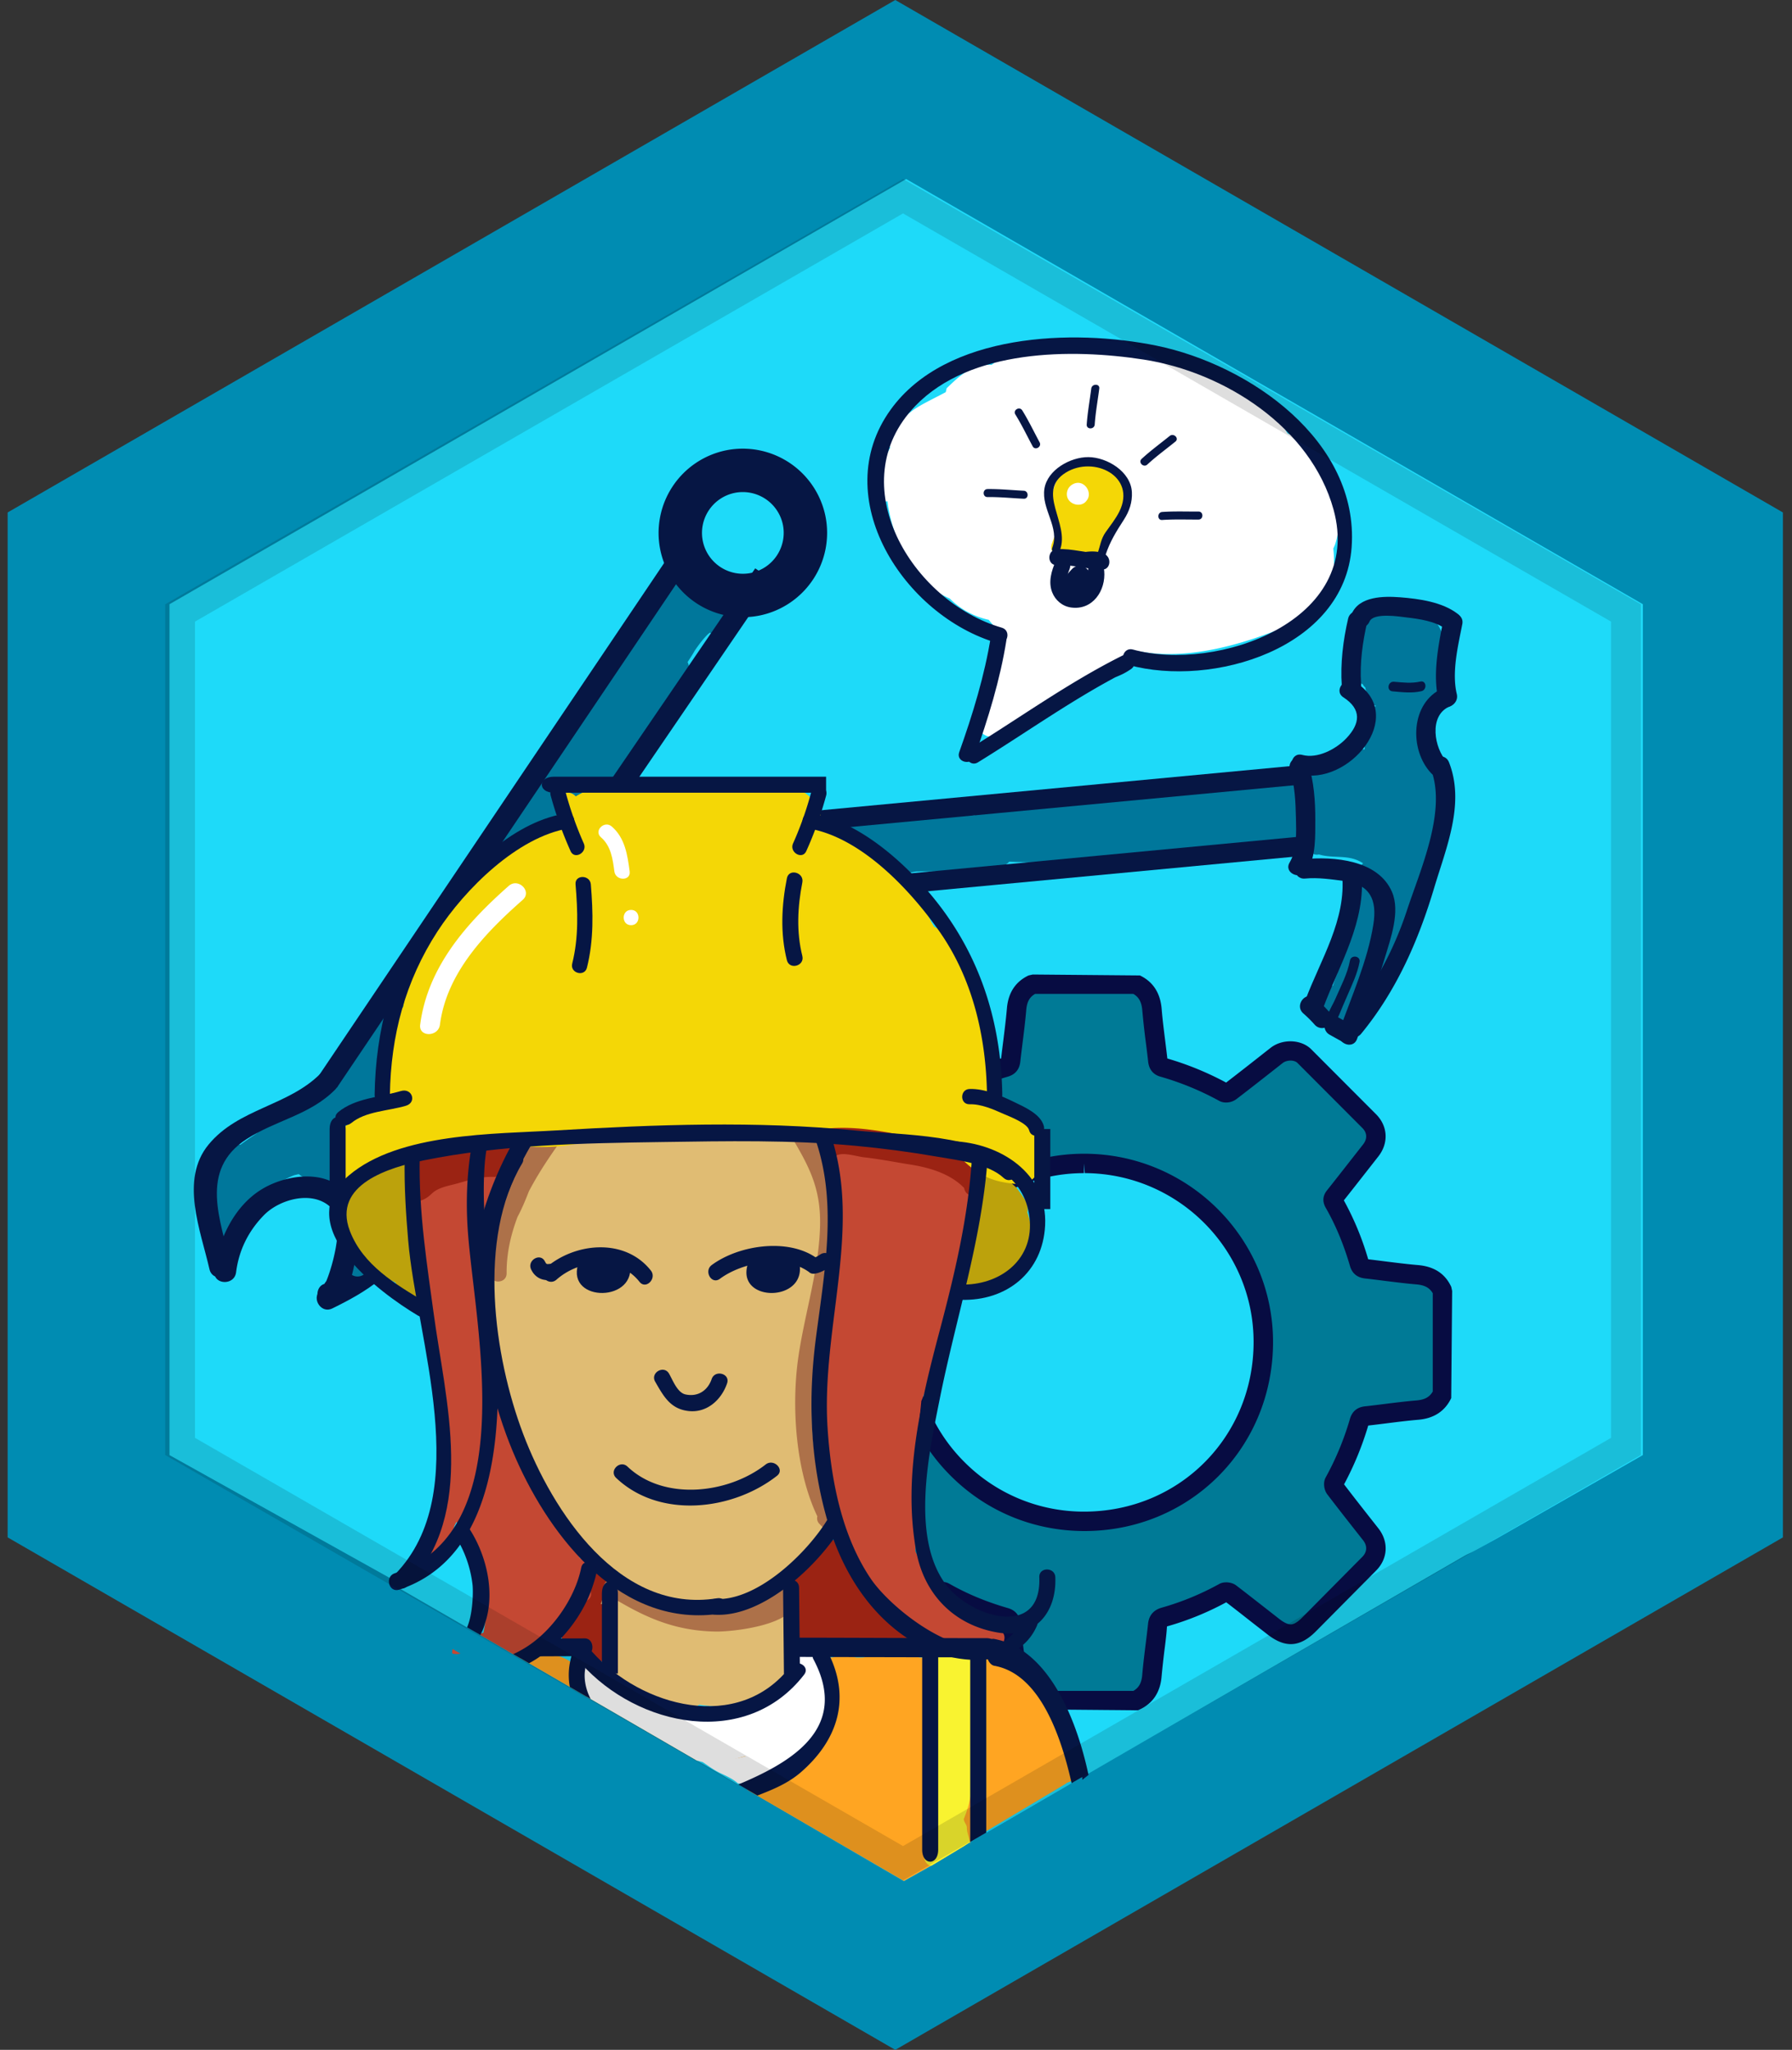 <svg height="128" viewBox="0 0 111.896 128" width="111.896" xmlns="http://www.w3.org/2000/svg"><rect x="0" y="0" width="111.896" height="128" fill="#333333" stroke="none"/><path d="m111.329 96-55.426 32-55.425-32-.001-64 55.426-32 55.426 32z" fill="#008cb2"/><path d="m102.583 37.73v53.13l-9.12 5.21-1.47.81-.249.12-.13.06-.12.061-23.54 13.63-.13.08-.25.14-.3.17-.36.21-.04.021-5.29 3.07-1 .579-.02.021-.391.25-2.01 1.21h-.01l-1.711.96-9.149-5.32-1.19-.699-1-.591-.52-.3-.41-.24-.67-.38-.29-.17-6.33-3.67-.23-.13-1.07-.62-2.55-1.479-.53-.311-.46-.26-.4-.23-1.65-.96-.06-.04-.77-.439-4.14-2.39-.05-.04s-.01-.011-.02-.011l-.22-.13c-.01 0-.02-.16-.03-.17l-.16-.149-.21-.2-.04-.03h-.01l-13.7-7.64v-53.133l46-26.55z" fill="#1edaf9"/><path clip-rule="evenodd" d="m64.488 61.458h6.431c.668.319.95.856 1.013 1.585.089 1.066.247 2.128.366 3.191.025.229.101.353.339.419 1.321.376 2.581.899 3.785 1.56.097.052.3.026.392-.044.974-.742 1.935-1.502 2.897-2.26.52-.407 1.303-.393 1.735.039 1.352 1.352 2.704 2.706 4.053 4.061.521.524.548 1.25.088 1.835-.752.953-1.494 1.913-2.251 2.862-.117.147-.119.248-.03.405.681 1.193 1.188 2.461 1.572 3.777.069.238.189.314.418.34 1.064.118 2.125.279 3.19.369.728.063 1.269.34 1.583 1.012v6.43c-.309.655-.831.945-1.549 1.01-1.079.091-2.15.252-3.227.371-.23.025-.347.104-.417.34a18.498 18.498 0 0 1 -1.563 3.782c-.056.098-.029.301.041.394.735.964 1.485 1.916 2.235 2.869.461.585.428 1.312-.091 1.835l-3.761 3.795c-.753.758-1.372.8-2.22.144-.901-.699-1.794-1.411-2.704-2.102-.092-.069-.294-.09-.392-.037a17.755 17.755 0 0 1 -3.719 1.532c-.299.083-.387.232-.418.515-.112 1.052-.27 2.1-.358 3.155-.062.718-.354 1.24-1.009 1.549h-6.431c-.669-.316-.952-.856-1.012-1.586-.089-1.067-.247-2.126-.367-3.19-.023-.229-.105-.347-.341-.415a17.366 17.366 0 0 1 -3.779-1.571c-.16-.092-.26-.078-.406.038-.948.756-1.905 1.498-2.859 2.25-.586.46-1.31.442-1.84-.085-1.321-1.316-2.632-2.643-3.946-3.966-.558-.561-.583-1.265-.096-1.886.746-.943 1.486-1.889 2.213-2.845.069-.091.092-.294.038-.393a17.938 17.938 0 0 1 -1.547-3.75c-.069-.245-.182-.344-.435-.371-1.065-.115-2.123-.277-3.189-.366-.73-.062-1.269-.345-1.585-1.016v-6.43c.29-.52.652-.903 1.305-.965 1.161-.111 2.315-.279 3.473-.409.232-.028.349-.102.417-.342a18.43 18.43 0 0 1 1.558-3.785c.053-.099.033-.302-.034-.392-.744-.974-1.503-1.935-2.258-2.898-.409-.522-.402-1.298.032-1.733 1.343-1.346 2.686-2.689 4.035-4.028.565-.563 1.269-.585 1.885-.098.941.748 1.889 1.487 2.844 2.215.091.068.293.09.393.035a18.836 18.836 0 0 1 3.783-1.562c.237-.067.316-.186.341-.414.121-1.077.279-2.149.371-3.228.062-.717.353-1.238 1.008-1.547zm-7.961 22.36c-.014 6.158 4.971 11.171 11.164 11.18 6.058.01 11.17-4.783 11.193-11.153.024-6.209-4.942-11.171-11.148-11.195-6.191-.028-11.195 4.974-11.209 11.168z" fill="#007a96" fill-rule="evenodd"/><path d="m71.055 106.797-6.827-.059c-.817-.385-1.274-1.086-1.356-2.084-.056-.668-.14-1.334-.222-2.001a64.3 64.3 0 0 1 -.135-1.096 18.222 18.222 0 0 1 -3.678-1.519c-.574.455-1.146.902-1.718 1.352l-1.021.801c-.815.642-1.923.587-2.642-.13-1.035-1.03-2.063-2.067-3.091-3.104l-.859-.864c-.766-.771-.82-1.826-.141-2.688a210.48 210.48 0 0 0 2.114-2.717 18.752 18.752 0 0 1 -1.502-3.67 78.78 78.78 0 0 1 -1.195-.146c-.638-.08-1.274-.16-1.913-.214-.996-.083-1.695-.541-2.082-1.359l-.058-.26v-6.588l.076-.137c.279-.502.767-1.178 1.777-1.274a66.623 66.623 0 0 0 2.087-.241c.434-.054.867-.109 1.301-.158.374-1.279.879-2.51 1.506-3.68a252.75 252.75 0 0 0 -1.721-2.21l-.438-.559c-.603-.771-.569-1.885.081-2.536 1.344-1.346 2.688-2.691 4.036-4.029.761-.759 1.841-.815 2.689-.144.898.714 1.802 1.421 2.713 2.115a19.596 19.596 0 0 1 3.676-1.509c.045-.386.09-.746.136-1.107.083-.677.168-1.351.227-2.028.085-.973.54-1.66 1.353-2.044l.26-.058 6.691.059c.816.389 1.271 1.089 1.356 2.08.054.67.14 1.338.223 2.004.045.367.092.733.133 1.102 1.266.368 2.493.871 3.67 1.503a228.14 228.14 0 0 0 2.365-1.846l.41-.321c.736-.579 1.909-.54 2.538.085l4.053 4.063c.739.743.792 1.804.134 2.638l-.89 1.136c-.418.534-.836 1.068-1.259 1.6a17.95 17.95 0 0 1 1.521 3.68c.395.046.761.092 1.127.139.658.082 1.316.165 1.975.221 1.017.088 1.696.531 2.083 1.358l.057.258-.058 6.69c-.384.811-1.071 1.267-2.044 1.353-.665.056-1.323.139-1.983.222-.385.049-.77.097-1.155.14a19.425 19.425 0 0 1 -1.509 3.672c.675.885 1.367 1.763 2.059 2.641l.081.104c.657.833.601 1.893-.136 2.636l-3.761 3.796c-.991.996-1.906 1.062-3.022.196l-1.005-.782c-.521-.41-1.044-.822-1.574-1.226a18.004 18.004 0 0 1 -3.7 1.506c-.024.415-.076.833-.127 1.252a51.959 51.959 0 0 0 -.21 1.885c-.084.975-.541 1.662-1.353 2.046zm-6.42-1.212h6.135c.347-.201.51-.498.553-.997.055-.643.135-1.286.214-1.929.051-.412.104-.824.147-1.237.021-.205.09-.822.857-1.034a17.011 17.011 0 0 0 3.592-1.48c.292-.164.765-.124 1.043.081.579.441 1.148.888 1.716 1.331l.997.779c.286.222.524.334.705.334.072 0 .292 0 .714-.425l3.76-3.795c.3-.303.318-.688.047-1.032l-.082-.104c-.726-.921-1.45-1.842-2.161-2.772-.193-.261-.276-.723-.089-1.058a17.915 17.915 0 0 0 1.513-3.657c.137-.46.449-.719.931-.773.406-.044.812-.095 1.215-.146.675-.084 1.349-.168 2.027-.225.497-.046.794-.208.995-.554v-6.136c-.201-.347-.507-.51-1.029-.555-.676-.057-1.349-.143-2.024-.227-.394-.05-.787-.1-1.181-.143-.487-.056-.8-.315-.933-.772-.397-1.36-.893-2.553-1.519-3.647-.215-.381-.187-.745.083-1.083.456-.572.906-1.147 1.356-1.723l.893-1.139c.276-.351.261-.728-.042-1.031l-4.051-4.061c-.201-.2-.664-.2-.932.01l-.408.322c-.829.65-1.658 1.304-2.495 1.942a1.071 1.071 0 0 1 -.624.196.88.88 0 0 1 -.424-.101 17.814 17.814 0 0 0 -3.663-1.51c-.46-.128-.72-.443-.777-.934-.042-.388-.091-.772-.14-1.157a48.785 48.785 0 0 1 -.227-2.053c-.045-.516-.209-.824-.559-1.028h-6.134c-.347.2-.508.497-.552.995-.059.69-.146 1.382-.232 2.073-.048.39-.097.777-.14 1.167-.055.483-.314.797-.776.932-1.281.372-2.513.88-3.661 1.509a.891.891 0 0 1 -.439.106c-.107 0-.383-.019-.608-.189-.959-.73-1.91-1.474-2.855-2.224-.377-.298-.74-.287-1.08.053-1.349 1.339-2.69 2.682-4.033 4.026-.213.214-.205.648.017.932l.437.557c.612.779 1.224 1.56 1.826 2.349.214.285.249.742.084 1.047a18.057 18.057 0 0 0 -1.507 3.664c-.128.457-.441.719-.929.776-.456.052-.909.108-1.362.165-.707.089-1.414.178-2.123.245-.323.031-.538.177-.756.526v6.118c.202.351.509.516 1.028.559.656.056 1.309.137 1.962.218.414.053.828.105 1.242.149.497.054.818.327.954.812.347 1.222.85 2.442 1.496 3.622.165.307.128.766-.085 1.048-.732.962-1.475 1.911-2.222 2.856-.305.387-.29.741.05 1.082l.858.866a693.489 693.489 0 0 0 3.085 3.099c.302.301.689.31 1.038.035l1.023-.802c.612-.48 1.225-.959 1.833-1.443.112-.09.608-.364 1.084-.09 1.106.63 2.301 1.125 3.646 1.515.464.134.724.448.777.933.042.384.091.769.139 1.153.086.684.171 1.365.228 2.053.043.519.205.828.554 1.031zm3.075-9.981c-3.175-.004-6.136-1.233-8.358-3.462a11.676 11.676 0 0 1 -3.431-8.325c.013-6.492 5.291-11.774 11.766-11.774h.052c6.507.026 11.777 5.322 11.752 11.805-.026 6.591-5.2 11.756-11.781 11.756zm-.023-22.955v.606c-5.808 0-10.54 4.739-10.553 10.564a10.473 10.473 0 0 0 3.076 7.465 10.51 10.51 0 0 0 7.482 3.107c5.922 0 10.563-4.634 10.585-10.55.024-5.814-4.707-10.563-10.543-10.587z" fill="#070c42"/><path d="m56.896 101.771c-.773-.746-1.725-1.225-2.469-2.018-.755-.805-1.99-1.947-1.844-3.108.053-.42-.453-.564-.752-.432-.556.246-.854.697-1.12 1.179-.564.171-.908.62-1.1 1.194-.169.178-.26.42-.178.846a7.05 7.05 0 0 0 -.019.209c-.313.189-.246.564-.009.761.017.394.062.774.122 1.11a.554.554 0 0 0 -.01.266l.063.292c.06.279.317.373.557.331a.41.41 0 0 0 .286-.095c.005 0 .01.002.016.001.552.178 1.041.32 1.717.215a7.039 7.039 0 0 1 1.255-.069c.23.419.546.784 1.04.862.281.044.68-.128.633-.482-.012-.09-.033-.176-.051-.263.494.043.994.076 1.51.055.421-.018.679-.539.353-.854zm-19.508-3.479c-.213-.112-.488-.091-.632.186-.355.678-.646 1.384-.958 2.083-.191.428-.385 1.034-.646 1.417-.221.321.074.748.432.752.396.004.923-.094 1.171.153.035.229.092.452.21.661.247.438.93.24.932-.252.001-.375-.075-.657-.206-.874-.027-.5.063-1.087.06-1.48-.002-.294-.028-.588-.044-.882-.022-.424.177-.77.318-1.152.146-.401-.298-.7-.637-.612z" fill="#9b2313"/><path d="m50.772 107.022c-.63.576-1.121 1.277-1.743 1.851-1.233.105-2.351.729-3.591.773a.462.462 0 0 0 -.396.232 13.94 13.94 0 0 1 -1.351-.852c-.374-.271-.727.094-.716.461.024.008.046.007.07.019.682.341 1.24.882 1.926 1.21.393.188.793.36 1.109.647.38.046.767.018 1.158-.131.623-.236 1.556-.788 2.046-1.246.085-.08.16-.169.243-.251a.447.447 0 0 0 .085-.089c.631-.638 1.211-1.319 1.867-1.918.477-.434-.232-1.139-.707-.706z" fill="#fff"/><path d="m20.754 81.701c2.125-1.041 4.023-2.188 4.949-4.458 1.283-3.151-.626-6.442 1.129-9.651.418-.762-.711-1.512-1.131-.745-1.23 2.25-1.268 4.288-1.099 6.799.247 3.649-1.35 5.322-4.465 6.85-.784.384-.168 1.592.617 1.205z" fill="#061644"/><path clip-rule="evenodd" d="m44.551 37.76a1.041 1.041 0 0 1 -.441-.046.615.615 0 0 0 -.3-.171c-.01-.001-.01-.013-.019-.013-.075-.069-.163-.114-.216-.217a.584.584 0 0 0 -.388-.225c.167-.724-.804-1.211-1.241-.558-.071.104-.118.184-.167.265a.637.637 0 0 0 -.309.166c-2.384 2.299-4.187 5.035-5.648 7.992-.006.009-.014.017-.02.027l.004.004c-.026.053-.057.102-.083.157a.618.618 0 0 0 -.063.304c-1.54 2.707-3.337 5.121-4.984 7.774a.647.647 0 0 0 .015.755c-.019.021-.035.045-.052.067-.128.162-.264.321-.396.485-.168.02-.336.113-.476.299-.303.408-.616.805-.916 1.208a.647.647 0 0 0 -.217.179c-1.117 1.448-2.147 2.842-2.765 4.554l-.006.006a.619.619 0 0 0 -.485.279l-1.82 2.768c-.041.063-.056.121-.076.182a.565.565 0 0 0 -.163.112c-.861.897-1.654 1.748-2.313 2.805a.658.658 0 0 0 -.037.644.59.59 0 0 0 -.066.257c-.033.008-.068.008-.101.021-.569.247-1.08.585-1.567.954-.136.088-.27.179-.405.269a.711.711 0 0 0 -.671.106c-.759.546-1.512 1.011-2.155 1.617-.334.228-.671.456-.997.698-.234-.05-.502.021-.713.277-.3.363-.494.716-.617 1.077-.018.031-.04.059-.051.091-.008.024-.008.048-.015.072-.011.047-.019.094-.028.14-.336 1.26-.058 2.501-.375 3.775l.01.003c-.012.059-.035.109-.046.174-.143.774 1.163 1.025 1.353.266.015-.06.013-.12.024-.18l.01.003a4.905 4.905 0 0 1 .583-1.598c.178.05.363.021.521-.122a.73.73 0 0 0 .6-.412c.064-.124.118-.252.177-.378.557-.53 1.221-1.024 1.933-1.289.093-.022.189-.046.284-.065a6.951 6.951 0 0 0 2.197 1.081c.248.398.558.758.836 1.132.282 1.162.244 2.029-.026 3.275-.148.68.544 1.179 1.123.734 1.183-.904 1.577-2.194 1.575-3.546.295-.102.528-.368.457-.767a13.8 13.8 0 0 1 -.173-1.504c.012-.103.031-.214.037-.316a3.436 3.436 0 0 0 -.035-.707.698.698 0 0 0 .282-.329c.242-.599.833-3.238.03-3.679l-.006-.062c.023-.027.051-.054.073-.081a.611.611 0 0 0 .36-.294c.137-.231.252-.456.352-.678.517-.749.953-1.546 1.3-2.396.312-.462.592-.943.827-1.445.495-.633.94-1.3 1.345-1.993.762-1.101 1.513-2.208 2.27-3.309 1.045-1.311 2.026-2.667 3.015-4.029.185-.253.163-.496.048-.683 1.375-1.795 2.7-3.627 4.103-5.404 1.554-1.967 2.416-4.327 4.168-6.158.245-.254.243-.565.119-.816.15-.236.313-.467.444-.713.063-.09.127-.184.193-.274.167-.233.343-.451.54-.661.294-.321.289-.087.092-.292.339.357 1.034.282 1.174-.243l.15-.563c.15-.567-.407-1.134-.976-.838z" fill="#00779b" fill-rule="evenodd"/><path d="m47.448 38.432a5.269 5.269 0 0 1 -6.217-4.091 5.269 5.269 0 0 1 4.088-6.217 5.27 5.27 0 0 1 6.219 4.088 5.268 5.268 0 0 1 -4.09 6.22zm-1.58-7.653a2.553 2.553 0 0 0 -1.982 3.013 2.555 2.555 0 0 0 3.014 1.984 2.557 2.557 0 0 0 1.984-3.016 2.557 2.557 0 0 0 -3.016-1.981z" fill="#061644"/><path d="m42.51 33.612 1.125.758-22.593 33.539-1.124-.758zm4.647 1.878 1.12.764-21.785 31.938-1.12-.765z" fill="#061644"/><path d="m14.405 78.976c-.629-2.783-1.993-5.914.99-7.845 1.823-1.184 3.96-1.499 5.539-3.1.609-.616-.292-1.631-.907-1.008-2.014 2.045-5.135 2.18-7.002 4.446-1.813 2.198-.488 5.391.053 7.78.193.855 1.522.581 1.327-.273z" fill="#061644"/><path d="m14.742 79.444c.175-1.383.773-2.583 1.748-3.574.975-.99 3.017-1.555 4.149-.491.629.59.453 1.751.332 2.506a11.514 11.514 0 0 1 -.382 1.524 7.658 7.658 0 0 1 -.214.587c-.242.312-.192.361.146.154-.872-.087-.956 1.267-.088 1.352 1.281.126 1.61-2.186 1.793-3.026.313-1.445.366-3.114-.794-4.205-1.314-1.237-3.582-.885-4.993-.065-1.792 1.037-2.799 3.173-3.05 5.151-.109.871 1.246.951 1.353.087z" fill="#061644"/><path d="m64.204 104.7c-.47-.63-1.2-.99-1.83-1.17-.03-.011-.05-.021-.09-.03h-.7c-.03 0-.07.04-.1.03a1.695 1.695 0 0 0 -.33-.03h-.471c.131 0 .005-.055.136-.075 0 0-.235.035-.235.065v.01h-.121l-.01.01c-.021 0-.03.021-.05.03a.37.37 0 0 0 -.101.02c-.04 0-.08-.02-.12-.02-.05 0-.1-.021-.149-.021-.04 0-.09-.02-.13-.02h-.35c-.01.01-.01 0-.01 0h-.22c-.04 0-.09.045-.13.035-.08-.011-.16-.035-.24-.035h-.021c-.109 0-.229-.055-.34-.075-.01 0-.01.035-.01.065v.01h-.211c-.06 0-.12-.01-.17-.01-.14-.021-.29-.05-.43-.021-.011 0-.011.011-.021.011 0 .01-.01.02-.02.02h-.321c-.03 0-.05-.101-.061-.101a7.126 7.126 0 0 1 -1.859-.09c-.46-.399-.93.08-1.49.171-.06.01-.12.02-.18.02h-.29c-.04 0-.09 0-.14-.02-.01 0-.01 0-.02-.011-.27-.069-.67-.29-.79-.239-.07-.021-.31.159-.51.239a.465.465 0 0 1 -.15.03h-.17c-.21 0-.33-.04-.4.08-.16.229-.13.53-.13 1-.01.22-.02.46-.07.7-1.42 1.3-2.89 2.34-4.41 3.35-.98-.2-2.04-.14-2.95.37-.01 0-.03-.02-.05-.02-.54-.4-1.09-.62-1.68-.721-1-.479-2.01-.66-3.03-1.05-.37-.32-.73-.65-1.1-.94-.29-.52-.59-1.039-.89-1.539 0 0-.01-.011-.02-.011-.02-.05-.07-.1-.09-.149a.384.384 0 0 0 -.05-.09c-.04-.08-.09-.171-.13-.271-.01-.1-.14-.2-.16-.29-.01-.01-.01-.02-.01-.03 0-.08.03-.149-.01-.199-.13-.25-.26-.28-.43-.15-.12.08-.21.25-.22.479-.05-.05-.08-.1-.13-.14-.06-.05-.13-.09-.19-.13-.49-.32-1.04-.45-1.6-.52-.36-.04-.73-.061-1.09-.08-.17-.011-.34-.021-.5-.04-.08 0-.15-.011-.22-.021-.14-.02-.33-.03-.55-.03l.4.23.46.26.53.311 2.55 1.479 1.07.62.23.13 6.33 3.67.29.17.044.024a.53.53 0 0 1 .726-.281c.785.391 2.006.14 2.833-.194 1.204-.485 2.349-1.136 3.228-2.103a.433.433 0 0 1 .298-.148c.026-.017.046-.038.074-.055.56-.337 1.029.503.505.863-.185.127-.251.211-.277.204a.055.055 0 0 1 -.009.007c.001.105-.004.212.013.316-.037.44-.068.93-.313 1.315-.491.774-1.254 1.373-2.188 1.483a16.54 16.54 0 0 1 -1.037.085c-.245.104-.489.209-.729.326l.624.366 9.149 5.32 1.711-.96h.01l2.01-1.21.391-.25c.01.07.02.15.02.22v-.24l.85-.579.15-.091 5-2.979v-.021l.3-.119.23-.091.46-.17c-.078-2.694-2.128-4.624-3.368-6.264z" fill="#ffa522"/><path d="m64.152 75.725a1.172 1.172 0 0 0 -.171-.839 13.52 13.52 0 0 0 -.5-.71c-.316-.289-.63-.577-.942-.865-.228-.135-.452-.27-.676-.41-.308-.304-.792-.271-1.135-.065-.136.078-.092.051-.363.077-.801.074-1.168 1.189-.507 1.572-.585 1.394-.207 2.594-.127 4.241.01.241.086.483.205.702-.009.021-.023.032-.031.055-.143.422-.052.836.299 1.123.364.297.841 0 .88-.343.185.021.374.01.569-.064.179-.067.367-.152.556-.242a2.02 2.02 0 0 0 1.06-.393c1.103-.804 1.381-2.544.883-3.839zm-36.593 2.294c-.107-1.119-.001-2.838-.568-3.9l.061-.042c.738-.522.45-1.913-.423-2.12-2.51-.594-3.984-.021-4.232 1.898-.236-.048-.59.313-.688.604-.374 1.109-.006 3.128.458 4.042.053.104.504.438.583.479.086.205.295-.053.396.146.268.539.887.601 1.41.894.041.025.087.037.129.06.107.203.24.403.437.581.396.365 1.147.542 1.607.171 1.011-.82.947-1.611.83-2.813z" fill="#bca20c"/><path d="m51.26 94.344-.015-.034c.031-.206.062-.413.083-.624l.001-.023c.232-2.282-.161-4.861-.535-7.211.352-2.583.732-5.438.719-8.124.291-1.772.6-4.107-.242-5.678-.02-.435-.037-.868-.064-1.304-.029-.45-.481-.599-.785-.45l-.007-.008a3.28 3.28 0 0 0 -.581-.295c-.014-.061-.022-.122-.037-.183-.122-.49-.688-.454-.933-.111a8.201 8.201 0 0 0 -.8-.142.532.532 0 0 0 -.574-.25c-.6.103-2.889.137-5.018.406-.01-.057-.014-.112-.025-.169-.103-.548-.87-.46-1.021 0-.037.114-.063.231-.096.347a14.21 14.21 0 0 0 -.765.162 30.3 30.3 0 0 1 -1.202-.283c-1.491-.387-2.359-.237-2.686.733a.52.52 0 0 0 -.301-.046.594.594 0 0 0 -.439.114c-.015-.121-.02-.249-.044-.364-.072-.349-.492-.468-.778-.316a1.92 1.92 0 0 0 -.303.21c-.173-.246-.574-.243-.797-.062-.086.07-.146.151-.217.228-.234-.074-.528-.016-.661.211-.264.454-.355.611-.454.873a.5.5 0 0 0 -.208.187 4.146 4.146 0 0 0 -.583 1.582.588.588 0 0 0 .033.305c-.452 2.499-1.41 5.614-1.094 8.26-.033.444-.04.891-.021 1.338a.477.477 0 0 0 -.243.575c.225.768.44 1.546.662 2.324.289 2.131.97 4.234 2.229 5.853a.523.523 0 0 0 .093.53c.04.048.073.099.113.146l.002.011c.692 1.555 1.653 3.104 2.849 4.413.073.156.16.307.239.46a.48.48 0 0 1 .25-.001c.721.189 1.152.673 1.075 1.441-.028.283-.244.435-.467.466a1.369 1.369 0 0 1 -.102.314c.054-.021.193.028.461.551-.081 1.063-.223 2.128-.241 3.211-.002.174.115.304.217.388.06.117.162.226.277.316.229.181.358.354.548.222.066.295.294.375.394.671.125.369.677.503.917.228.916.625 2.092.679 3.241.823a.388.388 0 0 0 .326-.115c.311.043.641.077 1.001.099 1.101.068 2.841.163 3.691-.69.314.13.729-.09.741-.484.085-2.943.275-2.693-.066-5.628a.554.554 0 0 0 -.392-.479c-.005-.061-.017-.123-.023-.184.287-.067.53-.206.74-.396a.466.466 0 0 0 .249-.155c.395-.463.716-.961.959-1.498a.58.58 0 0 0 .322-.465c.006-.058.003-.113.007-.17a.463.463 0 0 0 .264-.167c.288.045.624-.201.655-.524.03-.297.089-.56.067-.86-.023-.36-.328-.526-.605-.505z" fill="#e0bc73"/><path d="m60.104 70.141c.015-.157.031-.313.041-.473.015-.274-.254-.549-.53-.53-1.125.077-2.197-.368-3.31-.484-1.133-.12-2.305-.122-3.443-.133a.488.488 0 0 0 -.314.109c-2.966-.439-6.152-.311-8.511-.284-.701.008-1.398.042-2.095.085a.5.5 0 0 0 -.378-.175c-2.675-.094-5.335-.269-8.008-.198-2.136.057-4.359 1.195-6.513 1.435-.518.057-.729.678-.267.986.03.021.062-.052.092-.029-.01.063-.011.051-.017.051h-.006c-.015 0-.027.415-.042.564-.046.01-.093.072-.14.081-.677.119-.593.971-.114 1.253-.745.315-.396 1.557.421 1.296 1.692-.547 3.305-1.273 4.947-1.945 4.1-.553 8.22-.884 12.372-.967 2.678-.052 5.331.08 7.972.559 2.226.403 5.293.636 6.888 2.362.598.646 1.559-.321.965-.964-.087-.094-.176-.171-.265-.254.187-.582.35-1.169.541-1.751a.489.489 0 0 0 -.286-.594z" fill="#ad7149"/><path d="m28.273 102.97c.16.101.32.2.48.28-.16.05-.32.05-.51 0a.461.461 0 0 1 .03-.28zm8.63-3.49c.03.22-.09.38-.25.46-.28.13-.7.05-.79-.32-.01-.061-.03-.12-.04-.18-.12.229-.25.449-.38.67-.07 1.05-.79 1.62-1.56 2.21-.11.12-.2.26-.31.38a.42.42 0 0 1 -.37.16c-.1.09-.2.189-.29.29l-.09.09a.409.409 0 0 1 -.32.31l-.46-.26-.4-.23-1.65-.96-.06-.04a.41.41 0 0 1 .11-.069c.04-.01.09-.021.14-.03.05-.21.08-.42.11-.63.11-.73.14-1.47.16-2.22a20.8 20.8 0 0 1 -.54-1.341.552.552 0 0 1 -.04-.21c-.02-.04-.05-.09-.07-.13a.481.481 0 0 1 -.44-.26c-.11-.189-.25-.57-.4-1.05-.06-.19-.11-.39-.17-.601a4.68 4.68 0 0 1 -.19-.3c-.02-.05-.05-.09-.07-.14-.01-.021-.02-.03-.03-.05-.04.09-.09.18-.13.26-.01.04-.02.08-.04.12-.01.06-.03.12-.05.17 0 .01-.01.02-.02.03-.12.84-.37 1.27-1.22 1.68-.11.06-.22.07-.32.05-.07 0-.13-.02-.19-.05a.532.532 0 0 1 -.13-.83c.38-.45.66-.94.92-1.44.1-.329.26-.659.26-.989v-.04c0-.84.14-1.62.26-2.42.04-.67.075-1.351.095-2.021-.15-.89-.232-1.79-.262-2.689a.378.378 0 0 1 -.087-.15c-.82-2.03-.778-4.17-.898-6.33-.01-.07-.009-.14-.009-.21l-.03-.28c-.03-.26-.06-.529-.079-.79-.05-.46-.1-.92-.16-1.38-.32-2.64-.59-5.189-.31-7.85 0-.061 0-.12.01-.18.03-.261.19-.431.38-.48.21-.07.45 0 .58.2.28-.01.55-.021.82-.061.57-.189 1.2-.479 1.49-.489.26-.021.53-.03.79-.051.06 0 .12 0 .18-.01.22-.05.43-.1.65-.149a.504.504 0 0 1 .22.01c.08.01.15.04.21.08.14 0 .28-.109.41-.119.11-.051.23-.121.34-.121h.14c.05 0 .1.09.15.09.1-.01.18.065.25.096.18.01.36.037.54.047.11.01.2.063.28.134.03 0 .06.027.08.057.29.28.17.854-.36.894-.04.02-.08.042-.13.062-.01.01-.03.011-.04.021-.02.26-.09.541-.18.86-.09.33-.45.431-.72.33-.036.064-.076.129-.114.193l-.048.083c-.08.248-.169.485-.258.733-.5 1.391-1.08 2.771-1.44 4.221-.01.04-.02.08-.05.109-.02.07-.07.12-.12.16a.462.462 0 0 1 -.26.101.893.893 0 0 1 -.32-.051c.01.32 0 .63 0 .95v.01c0 .11.05.21.06.32.05 1.13.13 2.271.12 3.4a.435.435 0 0 1 .305.35c.17 1.061.232 2.12.202 3.17 0 .3-.009.59-.019.88.12.57.271 1.13.431 1.7.06.021.12.04.17.08.09.05.17.13.21.25 0 .01.01.01.01.02.12.32.24.631.36.94.01.021.03.03.04.04.55 1 1.03 2.03 1.49 3.07.77 1.279 1.57 2.55 1.99 3.96.15-.011.3.02.41.149.36.431.62.88.84 1.351.14.04.27.12.33.3.01.01.02.02.02.04.09.3.15.5.19.67.08.32.1.53.15 1.08.002.03.011.07.011.11zm25.434 2.27c-2.275-.818-3.844-2.33-4.922-4.332-.082-.179-.17-.361-.254-.542a11.218 11.218 0 0 0 -.135-1.646c.099-1.133.072-2.271.013-3.416.19-1.446.353-2.896.495-4.35.006-.011.016-.018.021-.03.019-.042.032-.087.049-.129l.005.002.006-.031c.558-1.335.959-2.703 1.287-4.09a.414.414 0 0 0 .309-.254c.58-1.317.76-2.786.881-4.271.128-.372.259-.743.378-1.116.049-.15.08-.306.121-.459a.4.4 0 0 0 .13-.237c.153-1.001.313-1.982.406-2.974l.076-.676a.46.46 0 0 0 -.018-.207c.004-.094.004-.188.006-.281.28-.866.296-1.365-.007-1.871.364-.155.523-.74.087-.944-.606-.287-.697-.347-1.064-.423a8.654 8.654 0 0 0 -.367-.154c.063-.287-.093-.61-.49-.621-.59-.018-1.177.01-1.762.059-.63-.001-1.251.006-1.866.082-1.244-.329-2.707-.328-3.654-.339-.063-.001-.118.027-.174.049-.048-.011-.088-.021-.149-.03-.49-.066-.927.474-.515.886.094.093.16.208.241.313a.567.567 0 0 0 .02.182c.173.56.341 1.107.5 1.654l.007.037c-.079 1.541-.221 3.104.147 4.595-.002.021-.012.038-.012.061-.007 1.4-.026 2.797-.007 4.196-.04.363-.073.727-.098 1.091a.558.558 0 0 0 -.16.34c-.475 4.601-1.564 11.871 1.611 15.866.016.021.035.03.052.046.006.007.008.014.014.02.117.114.23.236.345.356.311.744.667 1.475 1.095 2.185.185.307.554.306.786.132.254.265.529.515.86.721a.48.48 0 0 0 .306.056c.227.185.464.352.706.508a.476.476 0 0 0 .246.297c.774.422 1.557.72 2.377 1.047.314.125.542-.078.615-.339.368.088.74.169 1.106.272a.536.536 0 0 0 .652-.371l.065-.265c.077-.301-.09-.555-.367-.655z" fill="#c44833"/><path d="m60.951 73.432c.256-.064.476-.299.399-.638a5.794 5.794 0 0 1 -.084-.552.43.43 0 0 0 -.036-.469c-.003-.005.23-.011.225-.015-.041-.62.129-1.244.129-1.863v-.395h-.485c-.005 0-.006.066-.013.02-.047-.355-.396-.356-.678-.253-.516-.208-1.12-.13-1.678-.326-.203-.071-.379.02-.499.15-.825-.217-1.651-.415-2.481-.616-1.004-.243-1.845-.488-2.862-.227a.464.464 0 0 0 -.227.146 1.48 1.48 0 0 1 -.681-.338c-.394-.349-.92.012-.907.412a.57.57 0 0 0 -.343.669c.002.012-.002-.022 0-.011.116.56.28.374.616 1.374h.001c.125 0 .268.503.429.677a1.44 1.44 0 0 0 -.141.087c-.554.39-.025 1.32.535.926.418-.294 1.294.023 1.785.077.953.105 1.891.295 2.836.443 1.237.194 2.524.564 3.411 1.469.045.283.285.548.646.458a3.27 3.27 0 0 1 .134-.033c.423-.107.466-.591.232-.887-.082-.103-.174-.191-.263-.285zm-28.018-4.697c-.033-.014-.049-.043-.088-.052-.761-.178-1.365.142-1.983.463l-.07.028a1.293 1.293 0 0 0 -.517-.132c-.046-.209-.201-.377-.484-.346-.049.006-.093.019-.14.027l-.001-.009c-.022.009-.044.014-.067.021a2.524 2.524 0 0 0 -.581.192c-.403.132-.814.237-1.229.322a.523.523 0 0 0 -.432.084c-.101.015-.196.045-.297.057a.563.563 0 0 0 -.378.202l-.151-.004c-.214-.009-.477.167-.511.39-.126.809.042 1.63.057 2.445-.093.41-.148.819-.142 1.27a.5.5 0 0 0 .067.242c-.031.013-.061.034-.093.042-.664.159-.39 1.181.274 1.021.351-.085.569-.25.831-.495.4-.373 1.083-.468 1.592-.613.793-.228 1.496-.438 2.33-.398-.009-.012.106-.024.097-.036.216.002.663-.102.663-.35v-.002c0-.019-.01-.035-.012-.052.03-.024.062-.043.088-.077.904-1.136 1.577-2.42 2.089-3.776.209-.554-.564-.844-.912-.464z" fill="#9b2313"/><path d="m52.219 94.779c-2.625-4.584-1.257-10.453-.376-15.298.284-1.558.609-3.345.342-4.922a7.126 7.126 0 0 0 -.573-1.812.574.574 0 0 0 .022-.264c-.116-.731-.431-1.408-.815-2.025-.158-.252-.416-.281-.627-.193l-.094-.157c-.345-.58-1.226-.049-.88.533 1.202 2.026 2.057 3.422 1.987 5.951-.077 2.765-.985 5.516-1.368 8.244-.42 3.006-.162 7 1.2 9.852a.484.484 0 0 0 .128.467l.255.265c.409.425 1.098-.121.799-.641zm-2.902 4.761a.543.543 0 0 0 .059-.198l.044-.486c.049-.547-.732-.693-.987-.268-.044.074-.089.147-.133.223a.528.528 0 0 0 -.073.206c-.48.021-.963.335-1.426.648-.792.536-1.673.492-2.59.56-1.299.094-2.171-.156-3.39-.557a.451.451 0 0 0 -.481.109c-.628-.335-1.232-.724-1.863-1.114-.583-.361-1.114.555-.535.914 2.178 1.348 4.083 2.26 6.754 2.303 1.049.018 4.802-.394 4.95-1.844.021-.198-.137-.414-.329-.496zm-13.43-29.474c.356-.474-.302-.915-.725-.724-.571.259-1.012.667-1.377 1.156a.457.457 0 0 0 -.319.162c-1.272 1.445-2.483 3.867-2.627 5.804a.445.445 0 0 0 .1.312 10.167 10.167 0 0 0 -.365 2.733c.005.683 1.065.684 1.06 0-.01-1.228.258-2.4.682-3.524.262-.483.489-1.031.71-1.597.804-1.536 1.85-2.976 2.861-4.322z" fill="#ad7149"/><path clip-rule="evenodd" d="m85.401 60.997c.251.116.563.077.737-.125.177.01.353-.05.475-.228.366-.526.668-1.099.941-1.687a.624.624 0 0 0 .175-.313c.008-.043.021-.084.029-.127.558-1.314.933-2.737 1.176-4.174.241-.803.455-1.613.567-2.452.002-.004 0-.008.003-.012.021-.162.026-.327.041-.489a.651.651 0 0 0 .321-.578c-.019-.944-.281-1.841-.342-2.78a.547.547 0 0 0 -.426-.519l-.152-.237a.597.597 0 0 0 .072-.192c.213-1.161.328-2.332.439-3.504.289.151.672.109.821-.286.157-.415-.033-.82.031-1.246a.656.656 0 0 0 -.231-.565l.418.339.021-.026c-.645-.886-.33-.721-.574-.823.356-.425.298-1.183-.102-1.861-.566-.968-1.67-1.436-2.513-.979a2.676 2.676 0 0 0 -1.104-.188.588.588 0 0 0 -.519.391c-.072.055-.151.114-.201.201-.608 1.03-.769 2.369-.802 3.542-.009.332.169.559.398.652.035.076.083.14.15.191.021.079.029.159.056.237.02.059.064.093.099.139.01.082.02.168.031.242.036.253.244.457.481.532-.037.04-.084.063-.113.115-.47.823-.6 1.683-.59 2.603-.024.017-.108-.019-.128.005l-.01.013c.022-.026-.584-.211-.872.069-.249.242-.407.519-.57.784-.049.002-.077.023-.126.026a.542.542 0 0 0 -.559-.001.604.604 0 0 0 -.902.253 2.48 2.48 0 0 0 -.239 1.302.557.557 0 0 0 -.257-.109c-.097-.012-.187.002-.284-.003a.598.598 0 0 0 -.505-.211c-1.031.062-2.137.097-3.153.323a.644.644 0 0 0 -.22-.169c-.869-.416-2.044-.85-2.472.201-.046-.01-.093-.021-.144-.018-2.294.099-4.55.463-6.818.773-.631.049-1.26.123-1.892.204-.025-.001-.045-.149-.073-.149-1.66-.01-3.232.418-4.839.418h.429v.171c0 .012-.326.076-.377.088-.105.026-.296.101-.355.157-.048-.014-.146-.018-.2-.021a25.493 25.493 0 0 0 -4.298.169c-.802.075-1.611.192-2.4.343-.107-.159-.292-.262-.549-.221-1.166.209-6.63.277-5.35 2.716.114.218.289.353.481.385a.58.58 0 0 0 .26.4c.01.341.264.693.67.639.118-.015.228-.039.346-.056l.081-.009a.6.6 0 0 0 .684.206 24.206 24.206 0 0 1 5.542-1.005.535.535 0 0 0 .387.083c.234-.036.467-.082.701-.127.497-.007.996-.016 1.488.009 1.414.072 2.786.183 4.096-.44a.668.668 0 0 0 .226-.18c2.08.101 4.147-.052 6.194-.366 1.254.054 2.521.004 3.721-.268.073.087.143.183.196.296.333.715 1.473.295 1.166-.418a33.457 33.457 0 0 0 1.873-.038c.045-.003.079-.02.117-.03.049-.005.096-.001.147-.019.153-.049.311-.086.464-.134 1.539-.075 3.071-.247 4.549-.669-.129.246-.113.567.125.772.04.035.08.049.12.079.133.257.399.407.672.341.928.282 1.881-.039 2.758.555-.062.056-.127.113-.162.189-.539 1.124-.655 2.288-.646 3.492-.655.792-.934 1.759-.932 2.887a.48.48 0 0 0 .125.325 7.1 7.1 0 0 0 -.267.742c-.133.053-.183.073-.385.074-.318 0-.618.373-.556.682.063.31.149.628.41.835.286.228.642.331.913.573.324.292.771.101.96-.231.439-.769.645-1.621.826-2.48z" fill="#00779b" fill-rule="evenodd"/><path d="m81.678 47.734.114 1.208-32.37 3.047-.114-1.209zm-.168 4.476.114 1.208-32.37 3.053-.115-1.207zm2.668-13.574c-.313 1.352-.491 2.795-.394 4.183.055.782 1.262.655 1.205-.125-.09-1.287.096-2.621.387-3.873.175-.761-1.024-.944-1.198-.185z" fill="#061644"/><path d="m83.889 43.547c1.142.742 1.056 1.635.172 2.562-.646.676-1.794 1.282-2.741 1.031-.755-.201-.937.999-.188 1.197 3.012.8 6.805-3.597 3.521-5.732-.648-.42-1.42.517-.764.942zm.85 21.323c.595-1.688 1.223-3.361 1.738-5.077.352-1.171.969-2.87.444-4.092-.855-2.005-3.631-2.238-5.549-2.047-.779.078-.653 1.283.124 1.206.798-.079 1.652.051 2.447.155 1.613.216 2.058 1.173 1.811 2.72-.362 2.272-1.365 4.486-2.126 6.646-.258.733.849 1.228 1.111.489z" fill="#061644"/><path d="m83.805 54.612c.275 2.8-1.345 5.31-2.295 7.836-.272.729.835 1.222 1.111.489 1.031-2.745 2.688-5.407 2.39-8.45-.076-.779-1.282-.653-1.206.125z" fill="#061644"/><path d="m83.069 63.271a9.168 9.168 0 0 0 -.92-.929c-.591-.515-1.352.428-.765.941.247.217.48.444.697.691.507.588 1.499-.112.988-.703z" fill="#061644"/><path d="m84.371 63.98c-.285-.155-.564-.321-.85-.474-.687-.373-1.171.74-.487 1.11.284.154.564.318.851.474.686.37 1.171-.741.486-1.11z" fill="#061644"/><path d="m84.295 59.978c-.157.834-.588 1.642-.922 2.416-.171.396-.675 1.161-.57 1.62.084.376.688.319.603-.064-.026-.111.152-.438.208-.571.168-.415.352-.826.528-1.237.286-.664.618-1.354.751-2.07.075-.385-.525-.477-.598-.094zm6.049-12.408c-.785-.839-1.146-2.871.15-3.445.713-.316.289-1.452-.427-1.135-1.983.878-2.09 3.811-.71 5.284.526.562 1.521-.136.987-.704z" fill="#061644"/><path d="m89.346 48.033c1.019 2.607-.696 6.367-1.504 8.844a21.532 21.532 0 0 1 -3.79 6.909c-.497.604.444 1.37.941.765 2.194-2.666 3.572-5.804 4.555-9.094.751-2.516 1.941-5.272.932-7.851-.284-.729-1.421-.3-1.134.427zm1.618-4.7c-.324-1.354.082-3.019.345-4.358.15-.767-1.048-.952-1.197-.186-.312 1.582-.664 3.377-.28 4.971.183.76 1.314.323 1.132-.427z" fill="#061644"/><path d="m91.033 38.34c-.965-.752-2.434-.952-3.612-1.043-1.009-.077-2.543-.073-3.017 1.03-.31.717.801 1.207 1.11.486.249-.579 1.874-.311 2.331-.256.77.092 1.792.232 2.424.724.615.479 1.382-.46.764-.941zm-10.483 9.741c.305.955.348 2.006.371 3.002.022.857.068 2.004-.392 2.772-.4.668.713 1.149 1.111.487.534-.891.486-2.14.49-3.139.005-1.178-.087-2.419-.445-3.548-.236-.749-1.37-.316-1.135.426zm8.141-5.522c-.551.125-1.093.06-1.648.012-.387-.034-.482.564-.092.599.603.052 1.205.129 1.803-.009.375-.086.318-.69-.063-.602zm-39.339 12.752c-.536.265-.869-1.149-.929-1.517-.135-.822-.019-2.029 1.065-1.971.772.041.968-1.156.186-1.199-4.262-.23-2.314 7.015.104 5.821.695-.342.273-1.48-.426-1.134z" fill="#061644"/><path d="m82.951 30.594a.537.537 0 0 0 .1-.294c.061-1.643-1.293-2.617-2.657-3.238a6.48 6.48 0 0 0 -1.661-1.867c-1.72-1.336-3.834-2.578-5.971-3.077a2.506 2.506 0 0 0 -1.226.016 13.324 13.324 0 0 0 -2.39-.067.577.577 0 0 0 -.167-.09c-1.355-.425-2.863-.26-4.266-.236-.696.013-1.375.172-1.822.602a1.977 1.977 0 0 0 -.964.438 2.578 2.578 0 0 0 -.911.115c-.781.243-1.356.829-1.891 1.333-.029.021-.057.271-.087.271h-.007c-1.888 1-2.474 1.118-3.536 2.91-.152.257-.07.387.098.53-.459.858-.764 1.61-.854 2.674-.001.006-.003-.117-.005-.14-.004.037-.015.22-.018.264-.025.39.388.645.703.563.268 2.359 1.686 5.157 3.884 6.071a4.895 4.895 0 0 0 2.434 1.332c.445.542.676.699.722 1.63.002.027.011.059.015.086-.333.39-.576.847-.835 1.285-.257.433-.317 1.02-.371 1.509-.031.271.064.518.204.737-.137.218-.282.43-.413.652-.455.773.566 1.815 1.318 1.242 2.667-2.033 5.901-3.113 8.572-5.207 3.025.639 6.454-.328 9.262-1.479 1.409-.577 3.047-2.298 3.085-3.91a7.56 7.56 0 0 0 -.041-.996c.044-.101.094-.195.127-.309.416-1.333.144-2.402-.431-3.35zm-28.217-.161v.014l.002-.014z" fill="#fff"/><path d="m65.133 70.986c-.183-.936-.795-1.406-1.61-1.789-.255-.12-.592-.167-.877-.186-.279-.02-.51.002-.722.045-.006-.022.001-.046-.005-.068a68.792 68.792 0 0 0 -.207-1.101c.293-.851.096-2.126-.215-3.171-.309-2.693-1.093-5.802-3.176-6.849-.064-.109-.126-.221-.193-.329-.197-.434-.4-.866-.576-1.306-.106-.272-.366-.36-.595-.325a13.322 13.322 0 0 0 -2.145-2.071c.118-.288-.028-.717-.442-.755l-.027-.006c-.39-.606-1.058-.963-1.812-.854-.397-.259-.802-.501-1.247-.618.106-1.18-.867-2.441-2.154-2.452-3.267-.027-6.512-.121-9.774-.191-1.206-.025-2.423.152-3.405.768-.166-.175-.366-.275-.668-.209-.473.102-.444.667-.137.893-.071.078-.147.149-.213.235a2.649 2.649 0 0 0 -.396.787c-4.874 1.316-8.525 6.352-9.368 11.447-.756.82-.469 1.983-.885 2.958a.524.524 0 0 0 -.001.422c-.427.718-.587 1.59-.304 2.555l.373-.147c-.245.225-.482.457-.705.695-.973.051-3.282 1.385-2.502 2.28-.192.322.067 1.503 0 1.896-.144.845 1.877.165 2.221-.436a.597.597 0 0 0 .303-.279c.081-.175.119-.33.145-.486.959-.079 1.794-.313 2.727-.626 1.852-.622 3.454-.466 5.353-.217 1.779.233 3.922.199 5.569-.521a.943.943 0 0 0 .49-.538c1.87.188 3.783.148 5.629.407.578.083 1.043-.043 1.401-.287 2.143.132 4.259.195 6.516-.067 2.712-.315 5.156.633 7.796.816.031.147.091.292.201.43.574.692 1.087 1.208 1.866 1.639.705.392 1.488.51 2.279.573.676.054 1.364-.688 1.289-1.353a5.33 5.33 0 0 0 -.07-.439c.233-.329.358-.728.273-1.17zm5.054-40.237c.064-.613-.303-1.224-.892-1.538-1.347-.715-3.164-.182-3.509 1.333a3.64 3.64 0 0 0 -.176.607c.06.088.099.188.155.28-.019.05-.04.091-.046.148-.052.578.166 1.08.171 1.636.004.486-.499.948-.097 1.297.082.07-.211.115-.211.142v.036c0 .176 1.34.186 1.832-.116l.016-.01c.345.127.685.216 1.057.237.314.018.641-.358.51-.67-.003-.008-.008-.014-.011-.021.08-.269.19-.519.354-.762a.438.438 0 0 0 .014-.503c.033-.04.07-.081.077-.119.019-.019.11-.025.13-.046.458-.578.947-1.261.626-1.931z" fill="#f4d706"/><path d="m66.976 30.245a.686.686 0 0 0 -.336.43c-.19.763.836 1.125 1.21.584.423-.505-.189-1.404-.874-1.014zm-35.208 25.072c-2.634 2.323-5.063 5.061-5.531 8.666-.103.789 1.133.78 1.234 0 .42-3.237 2.826-5.727 5.169-7.793.599-.528-.278-1.398-.872-.873zm19.345 52.433c-.12.1-.25.19-.38.27a.347.347 0 0 1 -.21.311c-1.25.61-2.54 1.39-3.94 1.34-.02 0-.04-.01-.06-.01-.27.08-.53.149-.8.229-.06.21-.24.38-.5.341-.04-.011-.07-.011-.11-.021-.15-.03-.3-.07-.45-.09-.04 0-.07.01-.1.01s-.05-.01-.07-.01c-.01 0-.02.01-.04.01-.03 0-.05-.02-.08-.02-.3-.03-.58-.101-.87-.181l-.29-.17-6.33-3.67-.23-.13c-.07-.14-.14-.28-.19-.43-.03-.07-.07-.15-.11-.23a.219.219 0 0 0 -.05-.03.506.506 0 0 1 -.03-.76c0-.05-.02-.109-.02-.16.01-.14.06-.455.15-.545.05-.049.12-.305.18-.305h.02c.06 0 .12.186.18.205.05.02.1.138.15.157.23.08.34.358.29.619 0 .02.01.074.01.104.47.18.91.422 1.36.692.02 0 .04-.004.06.006 1.18.36 2.31.863 3.43 1.413 1-.08 1.97.141 2.95.44.02.011.04.021.06.041.61-.33 1.22-.459 1.86-.519.14-.05.29-.09.43-.11.24-.12.47-.22.71-.31.65-.32.63-.82 1.29-1.101.08-.069.14-.14.19-.21.1-.14.16-.279.28-.43.03-.04.06-.07.1-.11l-.19-.01c.061-.16-.18-.33-.18-.479v-.011c0-.069.17-.14.16-.199-.03-.08.05-.16.04-.23-.02-.12.03-.21.101-.25.04-.04.135-.05.255-.04.09.01.332.07.582.16.13.04.267.09.386.13.09.05.174.08.244.12.18.1.301.189.301.27 1.11 1.523.532 3.053-.539 3.903z" fill="#fff"/><path d="m60.593 112.21c0 .01-.01.03-.01.04-.09.48-.23.92-.4 1.33-.01.18.19.36.19.54 0 .31.14.61.19.92l-.391.25-2.01 1.21h-.01c-.24 0-.391-.25-.44-.46 0-.01-.01-.021-.01-.03a.629.629 0 0 1 .32-.7.659.659 0 0 1 -.08-.369c.04-.79.12-1.511.279-2.28 0-.04.021-.061.021-.09a21.645 21.645 0 0 1 -.061-3.33c-.02-.3-.05-.601-.06-.9-.021-.08-.03-.17-.021-.28.011-.1 0-.199.011-.31 0-.17.02-.35.029-.53 0-.04.011-.09.011-.14.01-.05.01-.11.01-.16.01-.06.03-.1.04-.14-.05-.771-.07-1.54-.05-2.34 0-.32.18-.53.37-.57 0-.09-.011-.18-.011-.26 0-.04.025-.08.025-.12.01-.05.045-.09.045-.13v-.04c0-.011 0-.011.01-.021 0-.01.01-.03.021-.04.14-.279.43-.399.609-.08.051.101.2.19.239.28.012.01.121.021.121.03v.01c0-.01-.1 0-.1 0 .01.04-.025.07-.016.11.02-.03.003-.051.013-.08 0 0-.014-.011-.004-.011 0-.01.003-.02.014-.029.17-.28.517-.406.667-.016.01.01.216.025.216.025h.03c.06 0 .18.05.18.06v.04s-.05-.055-.1-.045c.01 0 .01-.055.01-.055h.03c.02 0 .04.096.06.115.03.029.06.112.1.183.07.09.061.245.061.396.01 1.16 0 2.318-.05 3.459.102 1.51.162 3.148-.098 4.558z" fill="#f9f330"/><path d="m36.511 102.307c-.862.001-1.743.005-2.626.01a.55.55 0 0 1 -.112.431c-.212.273-.524.507-.878.683 1.208-.006 2.427-.011 3.611-.014.642-.001.648-1.112.005-1.11zm31.462 8.523-.39.31c0-.06 0-.109-.01-.17l-.3.17-.36.21c-.811-3.619-2.24-6.859-4.811-7.33-.189-.029-.34-.199-.42-.409-.01-.03-.04-.07-.04-.11 0 0-.01 0-.01-.01-.01-.021-.01-.05-.02-.08 0-.01-.011-.03-.011-.05a1.446 1.446 0 0 1 0-.5.88.88 0 0 1 .12-.351c.051-.09.12-.149.21-.16.04-.02.091-.02.15-.01.2.04.4.09.59.15.33.109.65.26.94.43 2.2 1.33 3.609 4.47 4.34 7.83.012.03.012.05.022.08zm-1.029-75.3c-.303.311-.563.624-.542 1.078.042.876 1.408.879 1.363 0 .007.09.055.052.143-.114.611-.63-.352-1.597-.964-.964z" fill="#061644"/><path d="m39.406 57.773c.615 0 .615-.955 0-.955-.616.001-.616.955 0 .955zm-1.881-5.489c.627.541.735 1.353.838 2.132.079.601 1.035.608.954 0-.135-1.025-.289-2.092-1.118-2.807-.463-.399-1.141.273-.674.675z" fill="#fff"/><g fill="#061644"><path d="m26.597 81.331c-1.891-1.126-3.935-2.335-4.75-4.464-1.117-2.92 2.511-3.98 4.606-4.408 4.832-.984 9.959-1.076 14.871-1.146 4.022-.059 8.065-.14 12.074.233 1.737.162 3.465.391 5.182.691 1.249.219 3.127.418 4.089 1.317.453.426 1.143-.248.688-.674-2.218-2.078-7.099-2.005-9.959-2.289-6.144-.608-12.495-.372-18.646-.005-3.877.231-9.826.146-12.959 2.806-3.711 3.15 1.863 7.305 4.312 8.762.538.322 1.027-.505.492-.823z"/><path d="m60.013 81.166c2.857.082 5.099-1.728 5.246-4.645.168-3.278-2.836-5.149-5.763-5.261-.616-.023-.613.931 0 .954 2.441.094 4.625 1.414 4.807 4.028.176 2.524-1.967 4.035-4.29 3.969-.616-.017-.614.937 0 .955zm-38.43-5.666v-5c0-1-.953-1-.953 0h.954c0-1-1.001-1-1.001 0v5z"/><path d="m21.944 70.12c.888-.729 2.269-.74 3.398-1.071.703-.207.399-1.13-.311-.921-1.354.398-2.844.438-3.913 1.317-.531.438.295 1.113.826.675zm43.639 5.38v-5h-1v1h1v-1h-1v5z"/><path d="m60.542 68.954c.72-.021 1.48.317 2.125.603.37.164 1.483.573 1.594 1.022.147.598 1.068.345.921-.253-.188-.762-1.232-1.209-1.859-1.513-.834-.405-1.834-.84-2.78-.813-.616.017-.618.971-.001.954zm-36.197-.588c.058-3.692.955-7.099 2.974-10.208 1.706-2.628 4.992-5.906 8.194-6.429.402-.066.47-.7.114-.873l-.162-.078c-.552-.266-1.036.557-.481.824l.162.079.114-.873c-3.346.547-6.44 3.757-8.405 6.355-2.428 3.211-3.402 7.239-3.463 11.203-.011.616.943.615.953 0z"/><path d="m34.385 49.673a23.644 23.644 0 0 0 1.243 3.475c.252.56 1.075.074.824-.482a22.18 22.18 0 0 1 -1.147-3.246c-.162-.593-1.083-.341-.92.253zm28.2 18.693c-.063-4.063-1.119-7.86-3.465-11.203-1.84-2.622-5.147-5.821-8.405-6.355l.114.873.162-.079c.554-.267.07-1.089-.482-.824l-.162.078c-.356.172-.288.807.114.873 3.292.539 6.365 3.822 8.195 6.429 2.097 2.988 2.918 6.61 2.974 10.208.01.615.964.616.955 0z"/><path d="m50.667 49.419a21.528 21.528 0 0 1 -1.146 3.246c-.251.556.571 1.042.824.482.508-1.123.92-2.285 1.242-3.475.161-.593-.76-.846-.92-.253z"/><path d="m51.583 48.5h-17c-1 0-1 1 0 1h17zm-14 51v5h1v-2h-1v2h1v-5c0-1-1-1-1 0zm11.313-.384c.012 1.782.042 3.565.054 5.348.004.645 1.004.646 1 0l-.003-.565c-.004-.645-1.004-.627-1 .018l.003.584h1c-.012-2-.042-3.584-.054-5.365-.004-.646-1.004-.665-1-.02z"/><path d="m36.27 103.853c3.564 4.004 10.338 5.383 13.945.713.395-.51-.475-1.007-.863-.504-3.23 4.182-9.311 2.525-12.375-.916-.43-.483-1.134.227-.707.707zm-.332-48.632c.139 1.667.201 3.314-.208 4.95-.149.597.771.851.92.253.43-1.718.388-3.451.242-5.204-.051-.607-1.006-.613-.954.001zm13.197-.38c-.333 1.683-.423 3.443 0 5.118.158.625 1.122.36.964-.266-.377-1.495-.297-3.084 0-4.587.125-.629-.839-.898-.964-.265zm11.725-7.604c.83-2.324 1.598-4.82 1.982-7.263.099-.63-.864-.901-.965-.266-.384 2.442-1.152 4.938-1.982 7.263-.217.609.749.869.965.266z"/><path d="m61.067 47.602c3.173-1.953 6.195-4.141 9.536-5.808a660.17 660.17 0 0 0 -.504-.863l-.723.397c-.585.246-.328 1.214.266.964.432-.182.571-.242.961-.498.541-.355.072-1.151-.504-.863-3.341 1.667-6.364 3.855-9.536 5.808-.549.337-.047 1.202.504.863zm-11.484 55.859c0 .005 8 .029 12 .029 1 0 1-.99 0-.99s-1 1 0 1 1-1.209 0-1.209c-4 0-8-.025-12-.029z"/><path d="m62.555 39.195c-5.632-1.628-10.07-9.01-5.396-13.853 3.428-3.552 9.74-3.587 14.255-2.889 5.046.781 10.434 4.231 11.853 9.359 1.927 6.966-7.265 10.19-12.528 8.747-.623-.171-.887.794-.266.964 5.221 1.432 13.481-1.008 13.927-7.37.462-6.615-6.378-11.382-12.182-12.568-5.214-1.066-13.137-.797-16.598 3.987-3.983 5.507.84 12.902 6.669 14.586.622.181.884-.784.266-.963z"/><path d="m66.187 34.345c.636-1.669-1.539-3.658.368-4.837 1.738-1.074 4.429.227 3.34 2.433-.229.461-.567.878-.862 1.298-.285.406-.332.826-.485 1.287-.102.307.381.438.482.133.28-.844.662-1.456 1.146-2.205.342-.529.534-1.093.501-1.723-.068-1.289-1.557-2.177-2.712-2.187-1.13-.009-2.56.795-2.749 1.969-.207 1.283.979 2.414.489 3.7-.116.301.369.431.482.132z"/><path d="m66.006 35.291c.939-.048 1.85.253 2.782.283.646.021.644-.979 0-1-.933-.03-1.843-.332-2.782-.283-.641.033-.644 1.033 0 1z"/><path d="m65.917 35.049c-.265.601-.468 1.291-.218 1.934.195.501.634.873 1.172.95 1.353.195 2.19-1.052 2.078-2.29-.058-.637-1.059-.643-1 0 .054.59-.13 1.303-.819 1.315-.718.012-.559-.931-.35-1.405.257-.583-.605-1.093-.863-.504z"/><path d="m67.956 35.443c.199-.034.453-.009.645.057.61.213.87-.753.266-.964-.362-.127-.803-.121-1.176-.057-.636.108-.366 1.072.265.964zm-4.555-9.563c.398.643.723 1.325 1.081 1.99.153.284.585.032.432-.252-.358-.665-.682-1.348-1.081-1.99-.17-.273-.603-.022-.432.252zm8.24 3.127c.557-.512 1.166-.957 1.754-1.432.251-.203-.105-.554-.354-.354-.588.474-1.197.92-1.754 1.432-.237.219.118.572.354.354zm.93 3.462c.755-.053 1.51-.021 2.266-.026.322-.002.322-.502 0-.5-.756.005-1.511-.027-2.266.026-.32.023-.322.523 0 .5zm-10.907-1.43c.756-.01 1.507.068 2.261.104.322.016.321-.484 0-.5-.754-.037-1.505-.114-2.261-.104-.323.004-.323.504 0 .5zm6.693-4.531c.052-.753.188-1.496.284-2.244.041-.319-.46-.315-.5 0-.096.749-.232 1.491-.284 2.244-.023.322.477.32.5 0zm-31.474 79.582-.23-.13-1.07-.62c-.09-.46-.1-1.03.02-1.59.06-.29.14-.57.27-.83a.77.77 0 0 1 .66-.42h.01c.04.22.08.37.12.48.13.399.19.239.08.449a2.5 2.5 0 0 0 -.14.46c0 .011 0 .021-.01.03 0 .05-.01.09-.02.13a.302.302 0 0 0 -.02.101c-.13.63.021 1.36.33 1.94zm20.7-2.59v12c0 1 1 1 1 0v-12c0-1-1-1-1 0zm4 0v10.94l-1 .579v-11.52h1zm-31.309-30.895c.025-.304.069-.598.112-.891-.33.049-.657.102-.987.147-.265 1.691-.312 3.478-.166 5.284.487 6.02 3.292 18.481-4.581 21.095-.645.215-.369 1.237.281 1.022 6.352-2.109 6.404-10.633 6.035-16.066-.241-3.552-.983-7.01-.694-10.591z"/><path d="m26.208 72.234c-.313.031-.628.066-.939.094-.036 1.771.083 3.529.217 5.112.529 6.243 4.138 15.748-.802 20.85-.476.49.273 1.24.749.749 4.381-4.523 2.372-11.597 1.634-17.111-.361-2.698-.941-6.273-.859-9.694zm5.75-.766c-1.011 1.833-1.783 3.882-2.291 6.137-.15.665.871.947 1.021.281.563-2.499 1.456-4.724 2.647-6.667-.457.086-.915.17-1.377.249z"/><path d="m31.743 72.147c-3.167 5.271-1.892 13.601.486 18.974 2.189 4.947 6.612 10.631 12.823 9.626.635-.103.365-1.049-.266-.947-6.128.992-10.294-5.448-12.116-10.255-1.845-4.87-2.865-12.238-.063-16.902.328-.547-.537-1.04-.864-.496z"/><path d="m44.653 100.83c3.042.158 6.485-3.127 7.913-5.508.328-.546-.537-1.04-.863-.494-1.252 2.087-4.381 5.159-7.049 5.02-.645-.034-.642.948-.001.982zm-6.179-8.543c2.707 2.57 7.256 2.048 10.042-.132.508-.397-.206-1.1-.707-.707-2.348 1.837-6.351 2.294-8.627.132-.468-.443-1.176.262-.708.707zm26.422 6.2c.154 3.893-4.308 2.479-5.822.473-2.231-2.954-1.061-8.274-.407-11.546 1.024-5.132 2.613-9.877 2.996-15.007l-.969-.169c-.229 3.731-1.07 7.28-2.05 10.969-1.168 4.401-2.266 9.087-1.436 13.642.494 2.71 2.371 4.629 5.085 5.091 2.348.4 3.689-1.252 3.603-3.452-.025-.643-1.025-.646-1-.001zm-34.442 2.243a4.52 4.52 0 0 1 -.16.6c-.06.229-.14.45-.25.66-.01.04-.03.069-.05.109l-.06-.04-.77-.439c.37-.84.39-2.271.34-2.68a7.215 7.215 0 0 0 -.77-2.49c-.1-.19-.21-.38-.33-.561-.19-.279-.04-.55.2-.67.21-.1.49-.08.66.17.02.04.05.07.07.11.95 1.481 1.47 3.491 1.12 5.231zm6.799-2.57c-.03.16-.07.33-.12.49-.07.239-.15.479-.24.72-.07.189-.15.38-.24.57-.6 1.27-1.54 2.449-2.65 3.29-.31.239-.63.449-.97.63l-.53-.311-.46-.26c.12-.05.25-.11.37-.18 1.91-.99 3.48-3.23 3.88-5.221 0-.01.01-.029.01-.04.04-.14.12-.229.23-.27.321-.158.821.112.72.582zm-2.507-18.252c1.458-1.291 3.899-1.489 5.185.133.4.506 1.103-.207.707-.707-1.633-2.063-4.771-1.751-6.599-.133-.484.429.226 1.133.707.707z"/><path d="m34.326 78.922c-.194.024-.212.024-.297-.149-.281-.58-1.144-.073-.863.504.221.456.652.71 1.16.646.631-.081.639-1.082 0-1.001zm1.769.036c-.722 2.418 3.776 2.373 3.215-.133-.141-.629-1.105-.362-.964.266.183.817-1.545.999-1.287.133.185-.62-.781-.882-.964-.266z"/><path d="m38.387 78.671c-.335-.291-.778-.532-1.176-.196-.275.233-.265.661-.173.977.099.339.353.645.73.648.547.006.729-.654.813-1.074.054-.269-.073-.537-.349-.615-.48-.136-1.021-.125-1.396.243-.466.457-.018 1.021.382 1.3.531.369 1.03-.498.505-.863-.22.214-.234.293-.043.234a.708.708 0 0 1 .287.051l-.349-.615c-.032.158-.057.328-.138.471.088-.155.384-.169.51-.047.04.038.027.046.012.002-.024-.069-.026-.14-.034-.083l.009-.036c-.063.174-.201.249-.413.227-.047-.007.079.053.116.085.485.418 1.195-.286.707-.709zm8.3.287c-.723 2.418 3.776 2.373 3.215-.133-.141-.629-1.104-.362-.964.266.183.816-1.546 1-1.287.133.185-.62-.78-.882-.964-.266z"/><path d="m48.979 78.671c-.335-.29-.778-.533-1.175-.196-.275.233-.265.661-.173.977.099.339.353.645.73.648.547.006.729-.654.813-1.074.054-.269-.073-.537-.349-.615-.48-.136-1.021-.125-1.396.243-.466.457-.018 1.022.382 1.3.531.369 1.03-.498.505-.863-.22.214-.234.293-.043.234a.708.708 0 0 1 .287.051l-.349-.615c-.032.158-.057.328-.138.471.088-.155.384-.169.51-.047.04.038.028.046.013.002-.024-.069-.026-.14-.034-.083l.009-.036c-.064.174-.202.249-.414.227-.047-.007.079.053.116.085.483.419 1.193-.286.706-.709zm-8.067 7.608c.523.908.945 1.696 2.069 1.829 1.153.137 2.067-.693 2.42-1.728.209-.612-.757-.872-.964-.266-.25.729-.875 1.127-1.637.958-.509-.112-.795-.901-1.024-1.298-.323-.557-1.187-.054-.864.505z"/><path d="m63.883 101.017c-1.936 4.435-7.984-.166-9.521-2.452-1.816-2.702-2.473-6.18-2.685-9.369-.418-6.297 2.219-12.592.136-18.501l-1.09-.067c.978 2.46 1.077 5.012.868 7.621a.496.496 0 0 0 -.291.039c-.111.052-.256.176-.383.219-1.8-1.21-4.807-.744-6.472.484-.513.378-.015 1.247.505.863 1.424-1.05 4.021-1.522 5.542-.44l.014.006c.079.085.199.133.359.112.246-.031.436-.122.627-.222-.146 1.378-.352 2.771-.536 4.172-.518 3.948-.375 7.854.769 11.68.932 3.117 2.758 5.976 5.65 7.568 2.243 1.235 6.156 1.578 7.372-1.209.255-.584-.606-1.094-.864-.504zm-13.88 9.653c-.81.7-1.78 1.09-2.71 1.45l-1.19-.69c3.04-1.279 6.4-3.17 5.12-6.85-.11-.311-.25-.63-.43-.97-.03-.051-.04-.101-.05-.15-.1-.5.65-.88.92-.36l.09.181c.03.069.07.13.09.189 1.24 2.71.441 5.22-1.84 7.2z"/></g><path d="m10.313 37.735v53.12l46.074 26.56 46.073-26.56v-53.12l-46.073-26.56-46.074 26.56zm90.284 1.08v50.97l-44.21 25.49-44.211-25.49v-50.97l44.211-25.489z" opacity=".13"/></svg>